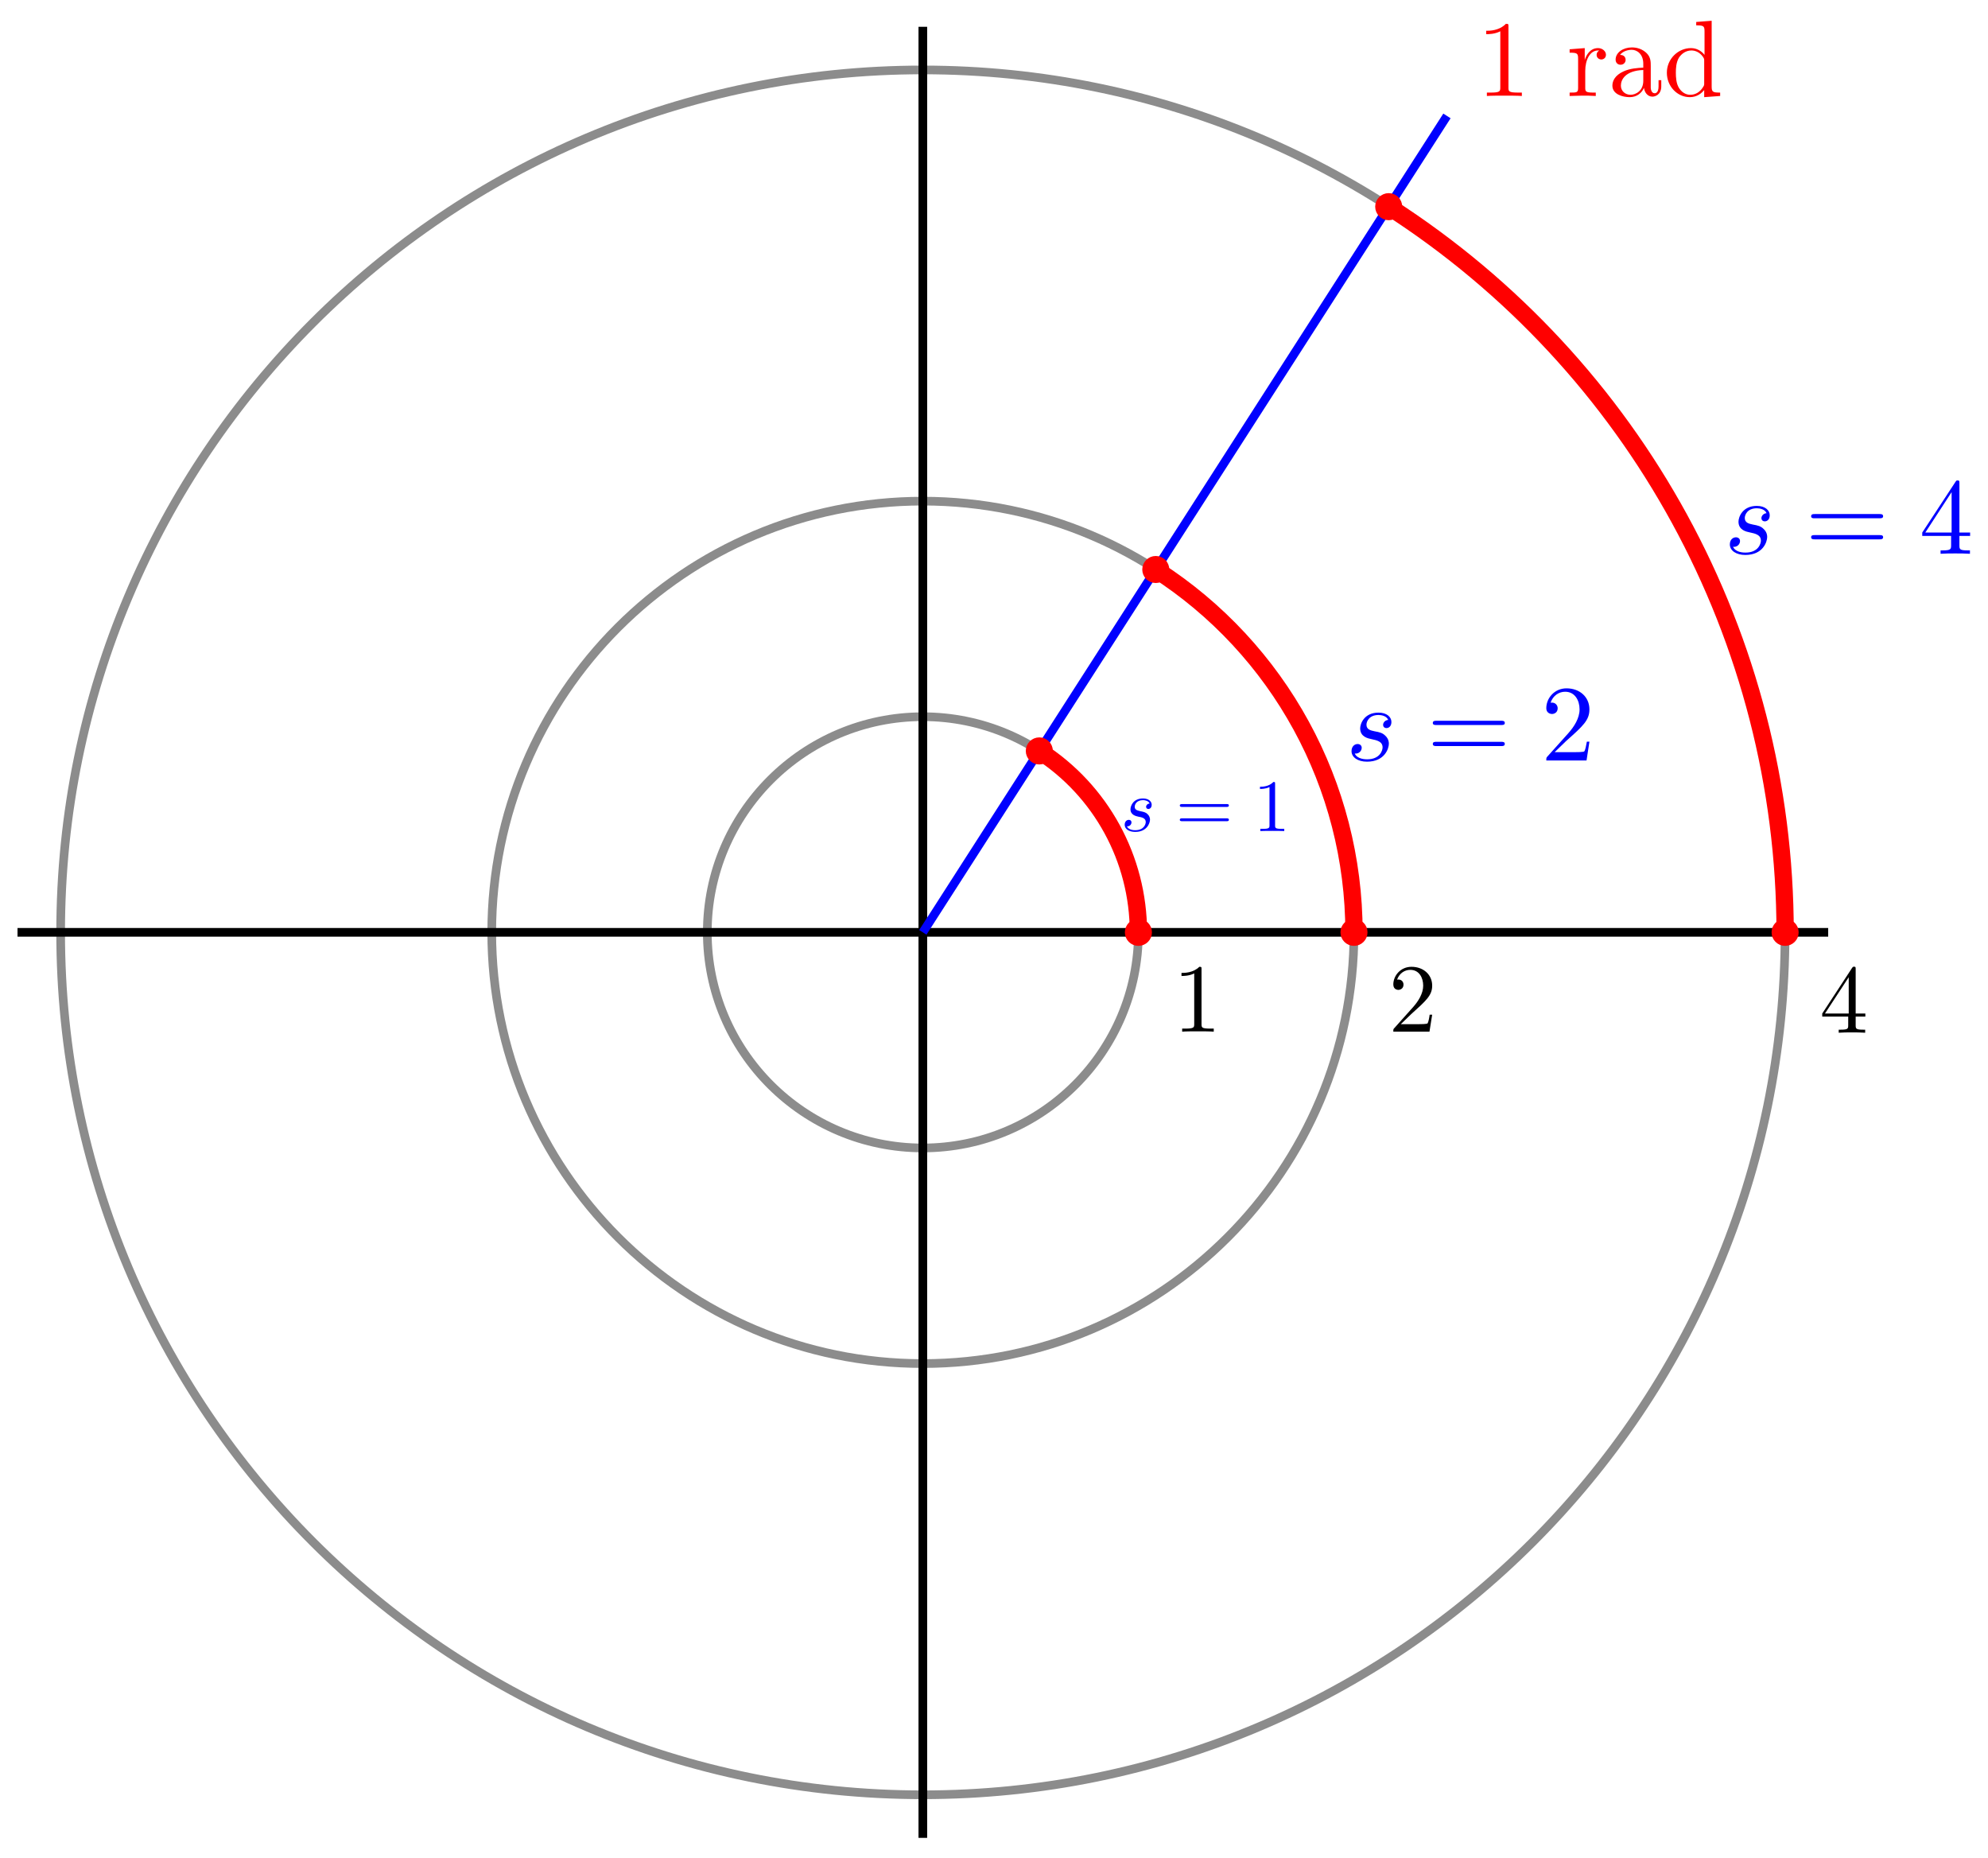 <?xml version="1.0" encoding="UTF-8"?>
<svg xmlns="http://www.w3.org/2000/svg" xmlns:xlink="http://www.w3.org/1999/xlink" width="183pt" height="171pt" viewBox="0 0 183 171" version="1.1">
<defs>
<g>
<symbol overflow="visible" id="glyph0-0">
<path style="stroke:none;" d=""/>
</symbol>
<symbol overflow="visible" id="glyph0-1">
<path style="stroke:none;" d="M 4.172 0 L 4.172 -0.312 L 3.859 -0.312 C 2.953 -0.312 2.938 -0.422 2.938 -0.781 L 2.938 -6.375 C 2.938 -6.625 2.938 -6.641 2.703 -6.641 C 2.078 -6 1.203 -6 0.891 -6 L 0.891 -5.688 C 1.094 -5.688 1.672 -5.688 2.188 -5.953 L 2.188 -0.781 C 2.188 -0.422 2.156 -0.312 1.266 -0.312 L 0.953 -0.312 L 0.953 0 C 1.297 -0.031 2.156 -0.031 2.562 -0.031 C 2.953 -0.031 3.828 -0.031 4.172 0 Z M 4.172 0 "/>
</symbol>
<symbol overflow="visible" id="glyph0-2">
<path style="stroke:none;" d="M 3.625 -3.797 C 3.625 -4.109 3.312 -4.406 2.891 -4.406 C 2.156 -4.406 1.797 -3.734 1.672 -3.312 L 1.672 -4.406 L 0.281 -4.297 L 0.281 -3.984 C 0.984 -3.984 1.062 -3.922 1.062 -3.422 L 1.062 -0.75 C 1.062 -0.312 0.953 -0.312 0.281 -0.312 L 0.281 0 L 1.422 -0.031 C 1.812 -0.031 2.281 -0.031 2.688 0 L 2.688 -0.312 L 2.469 -0.312 C 1.734 -0.312 1.719 -0.422 1.719 -0.781 L 1.719 -2.312 C 1.719 -3.297 2.141 -4.188 2.891 -4.188 C 2.953 -4.188 2.984 -4.188 3 -4.172 C 2.969 -4.172 2.766 -4.047 2.766 -3.781 C 2.766 -3.516 2.984 -3.359 3.203 -3.359 C 3.375 -3.359 3.625 -3.484 3.625 -3.797 Z M 3.625 -3.797 "/>
</symbol>
<symbol overflow="visible" id="glyph0-3">
<path style="stroke:none;" d="M 4.812 -0.891 L 4.812 -1.453 L 4.562 -1.453 L 4.562 -0.891 C 4.562 -0.312 4.312 -0.25 4.203 -0.25 C 3.875 -0.25 3.844 -0.703 3.844 -0.75 L 3.844 -2.734 C 3.844 -3.156 3.844 -3.547 3.484 -3.922 C 3.094 -4.312 2.594 -4.469 2.109 -4.469 C 1.297 -4.469 0.609 -4 0.609 -3.344 C 0.609 -3.047 0.812 -2.875 1.062 -2.875 C 1.344 -2.875 1.531 -3.078 1.531 -3.328 C 1.531 -3.453 1.469 -3.781 1.016 -3.781 C 1.281 -4.141 1.781 -4.25 2.094 -4.25 C 2.578 -4.25 3.156 -3.859 3.156 -2.969 L 3.156 -2.609 C 2.641 -2.578 1.938 -2.547 1.312 -2.25 C 0.562 -1.906 0.312 -1.391 0.312 -0.953 C 0.312 -0.141 1.281 0.109 1.906 0.109 C 2.578 0.109 3.031 -0.297 3.219 -0.75 C 3.266 -0.359 3.531 0.062 4 0.062 C 4.203 0.062 4.812 -0.078 4.812 -0.891 Z M 3.156 -1.391 C 3.156 -0.453 2.438 -0.109 1.984 -0.109 C 1.5 -0.109 1.094 -0.453 1.094 -0.953 C 1.094 -1.5 1.5 -2.328 3.156 -2.391 Z M 3.156 -1.391 "/>
</symbol>
<symbol overflow="visible" id="glyph0-4">
<path style="stroke:none;" d="M 5.25 0 L 5.25 -0.312 C 4.562 -0.312 4.469 -0.375 4.469 -0.875 L 4.469 -6.922 L 3.047 -6.812 L 3.047 -6.5 C 3.734 -6.5 3.812 -6.438 3.812 -5.938 L 3.812 -3.781 C 3.531 -4.141 3.094 -4.406 2.562 -4.406 C 1.391 -4.406 0.344 -3.422 0.344 -2.141 C 0.344 -0.875 1.312 0.109 2.453 0.109 C 3.094 0.109 3.531 -0.234 3.781 -0.547 L 3.781 0.109 Z M 3.781 -1.172 C 3.781 -1 3.781 -0.984 3.672 -0.812 C 3.375 -0.328 2.938 -0.109 2.5 -0.109 C 2.047 -0.109 1.688 -0.375 1.453 -0.75 C 1.203 -1.156 1.172 -1.719 1.172 -2.141 C 1.172 -2.5 1.188 -3.094 1.469 -3.547 C 1.688 -3.859 2.062 -4.188 2.609 -4.188 C 2.953 -4.188 3.375 -4.031 3.672 -3.594 C 3.781 -3.422 3.781 -3.406 3.781 -3.219 Z M 3.781 -1.172 "/>
</symbol>
<symbol overflow="visible" id="glyph1-0">
<path style="stroke:none;" d=""/>
</symbol>
<symbol overflow="visible" id="glyph1-1">
<path style="stroke:none;" d="M 3.766 0 L 3.766 -0.281 L 3.469 -0.281 C 2.656 -0.281 2.641 -0.375 2.641 -0.703 L 2.641 -5.734 C 2.641 -5.953 2.641 -5.969 2.438 -5.969 C 1.875 -5.406 1.078 -5.406 0.797 -5.406 L 0.797 -5.125 C 0.984 -5.125 1.5 -5.125 1.969 -5.359 L 1.969 -0.703 C 1.969 -0.391 1.953 -0.281 1.141 -0.281 L 0.859 -0.281 L 0.859 0 C 1.172 -0.031 1.953 -0.031 2.312 -0.031 C 2.656 -0.031 3.438 -0.031 3.766 0 Z M 3.766 0 "/>
</symbol>
<symbol overflow="visible" id="glyph1-2">
<path style="stroke:none;" d="M 4.031 -1.562 L 3.797 -1.562 C 3.766 -1.297 3.688 -0.891 3.609 -0.766 C 3.547 -0.688 2.953 -0.688 2.75 -0.688 L 1.141 -0.688 L 2.094 -1.609 C 3.484 -2.859 4.031 -3.344 4.031 -4.234 C 4.031 -5.25 3.219 -5.969 2.125 -5.969 C 1.109 -5.969 0.453 -5.141 0.453 -4.344 C 0.453 -3.844 0.891 -3.844 0.922 -3.844 C 1.078 -3.844 1.391 -3.953 1.391 -4.328 C 1.391 -4.562 1.234 -4.797 0.922 -4.797 C 0.844 -4.797 0.828 -4.797 0.797 -4.781 C 1 -5.359 1.484 -5.688 2.016 -5.688 C 2.828 -5.688 3.203 -4.969 3.203 -4.234 C 3.203 -3.516 2.766 -2.812 2.266 -2.25 L 0.547 -0.328 C 0.453 -0.234 0.453 -0.219 0.453 0 L 3.781 0 Z M 4.031 -1.562 "/>
</symbol>
<symbol overflow="visible" id="glyph1-3">
<path style="stroke:none;" d="M 4.219 -1.484 L 4.219 -1.766 L 3.328 -1.766 L 3.328 -5.844 C 3.328 -6.016 3.328 -6.078 3.188 -6.078 C 3.109 -6.078 3.078 -6.078 3 -5.969 L 0.25 -1.766 L 0.25 -1.484 L 2.641 -1.484 L 2.641 -0.703 C 2.641 -0.375 2.625 -0.281 1.953 -0.281 L 1.766 -0.281 L 1.766 0 C 2.141 -0.031 2.594 -0.031 2.984 -0.031 C 3.359 -0.031 3.828 -0.031 4.203 0 L 4.203 -0.281 L 4.016 -0.281 C 3.344 -0.281 3.328 -0.375 3.328 -0.703 L 3.328 -1.484 Z M 2.688 -1.766 L 0.5 -1.766 L 2.688 -5.109 Z M 2.688 -1.766 "/>
</symbol>
<symbol overflow="visible" id="glyph2-0">
<path style="stroke:none;" d=""/>
</symbol>
<symbol overflow="visible" id="glyph2-1">
<path style="stroke:none;" d="M 2.656 -2.531 C 2.469 -2.531 2.328 -2.375 2.328 -2.234 C 2.328 -2.141 2.391 -2.031 2.531 -2.031 C 2.688 -2.031 2.844 -2.156 2.844 -2.422 C 2.844 -2.719 2.562 -3 2.047 -3 C 1.141 -3 0.891 -2.312 0.891 -2 C 0.891 -1.484 1.391 -1.375 1.594 -1.328 C 1.953 -1.266 2.297 -1.188 2.297 -0.828 C 2.297 -0.641 2.141 -0.078 1.328 -0.078 C 1.234 -0.078 0.719 -0.078 0.562 -0.438 C 0.812 -0.406 0.984 -0.609 0.984 -0.797 C 0.984 -0.953 0.875 -1.031 0.734 -1.031 C 0.562 -1.031 0.359 -0.891 0.359 -0.578 C 0.359 -0.203 0.734 0.078 1.328 0.078 C 2.422 0.078 2.688 -0.75 2.688 -1.047 C 2.688 -1.297 2.562 -1.469 2.469 -1.547 C 2.297 -1.734 2.094 -1.766 1.797 -1.828 C 1.547 -1.891 1.281 -1.938 1.281 -2.234 C 1.281 -2.438 1.438 -2.844 2.047 -2.844 C 2.203 -2.844 2.547 -2.797 2.656 -2.531 Z M 2.656 -2.531 "/>
</symbol>
<symbol overflow="visible" id="glyph3-0">
<path style="stroke:none;" d=""/>
</symbol>
<symbol overflow="visible" id="glyph3-1">
<path style="stroke:none;" d="M 4.656 -2.219 C 4.766 -2.219 4.891 -2.219 4.891 -2.359 C 4.891 -2.484 4.766 -2.484 4.672 -2.484 L 0.609 -2.484 C 0.516 -2.484 0.375 -2.484 0.375 -2.359 C 0.375 -2.219 0.516 -2.219 0.609 -2.219 Z M 4.672 -0.906 C 4.766 -0.906 4.891 -0.906 4.891 -1.031 C 4.891 -1.172 4.766 -1.172 4.656 -1.172 L 0.609 -1.172 C 0.516 -1.172 0.375 -1.172 0.375 -1.031 C 0.375 -0.906 0.516 -0.906 0.609 -0.906 Z M 4.672 -0.906 "/>
</symbol>
<symbol overflow="visible" id="glyph3-2">
<path style="stroke:none;" d="M 2 -4.344 C 2 -4.5 2 -4.516 1.844 -4.516 C 1.422 -4.078 0.828 -4.078 0.609 -4.078 L 0.609 -3.875 C 0.734 -3.875 1.141 -3.875 1.484 -4.047 L 1.484 -0.531 C 1.484 -0.297 1.469 -0.203 0.859 -0.203 L 0.641 -0.203 L 0.641 0 C 0.875 -0.016 1.469 -0.016 1.75 -0.016 C 2.016 -0.016 2.609 -0.016 2.844 0 L 2.844 -0.203 L 2.625 -0.203 C 2.016 -0.203 2 -0.281 2 -0.531 Z M 2 -4.344 "/>
</symbol>
<symbol overflow="visible" id="glyph4-0">
<path style="stroke:none;" d=""/>
</symbol>
<symbol overflow="visible" id="glyph4-1">
<path style="stroke:none;" d="M 3.891 -3.734 C 3.625 -3.719 3.422 -3.5 3.422 -3.281 C 3.422 -3.141 3.516 -2.984 3.734 -2.984 C 3.953 -2.984 4.188 -3.156 4.188 -3.547 C 4.188 -4 3.766 -4.406 3 -4.406 C 1.688 -4.406 1.312 -3.391 1.312 -2.953 C 1.312 -2.172 2.047 -2.031 2.344 -1.969 C 2.859 -1.859 3.375 -1.75 3.375 -1.203 C 3.375 -0.953 3.156 -0.109 1.953 -0.109 C 1.812 -0.109 1.047 -0.109 0.812 -0.641 C 1.203 -0.594 1.453 -0.891 1.453 -1.172 C 1.453 -1.391 1.281 -1.516 1.078 -1.516 C 0.812 -1.516 0.516 -1.312 0.516 -0.859 C 0.516 -0.297 1.094 0.109 1.938 0.109 C 3.562 0.109 3.953 -1.094 3.953 -1.547 C 3.953 -1.906 3.766 -2.156 3.641 -2.266 C 3.375 -2.547 3.078 -2.609 2.641 -2.688 C 2.281 -2.766 1.891 -2.844 1.891 -3.297 C 1.891 -3.578 2.125 -4.188 3 -4.188 C 3.25 -4.188 3.75 -4.109 3.891 -3.734 Z M 3.891 -3.734 "/>
</symbol>
<symbol overflow="visible" id="glyph5-0">
<path style="stroke:none;" d=""/>
</symbol>
<symbol overflow="visible" id="glyph5-1">
<path style="stroke:none;" d="M 6.844 -3.266 C 7 -3.266 7.188 -3.266 7.188 -3.453 C 7.188 -3.656 7 -3.656 6.859 -3.656 L 0.891 -3.656 C 0.75 -3.656 0.562 -3.656 0.562 -3.453 C 0.562 -3.266 0.75 -3.266 0.891 -3.266 Z M 6.859 -1.328 C 7 -1.328 7.188 -1.328 7.188 -1.531 C 7.188 -1.719 7 -1.719 6.844 -1.719 L 0.891 -1.719 C 0.75 -1.719 0.562 -1.719 0.562 -1.531 C 0.562 -1.328 0.75 -1.328 0.891 -1.328 Z M 6.859 -1.328 "/>
</symbol>
<symbol overflow="visible" id="glyph5-2">
<path style="stroke:none;" d="M 1.266 -0.766 L 2.328 -1.797 C 3.875 -3.172 4.469 -3.703 4.469 -4.703 C 4.469 -5.844 3.578 -6.641 2.359 -6.641 C 1.234 -6.641 0.5 -5.719 0.5 -4.828 C 0.5 -4.281 1 -4.281 1.031 -4.281 C 1.203 -4.281 1.547 -4.391 1.547 -4.812 C 1.547 -5.062 1.359 -5.328 1.016 -5.328 C 0.938 -5.328 0.922 -5.328 0.891 -5.312 C 1.109 -5.969 1.656 -6.328 2.234 -6.328 C 3.141 -6.328 3.562 -5.516 3.562 -4.703 C 3.562 -3.906 3.078 -3.125 2.516 -2.5 L 0.609 -0.375 C 0.5 -0.266 0.5 -0.234 0.5 0 L 4.203 0 L 4.469 -1.734 L 4.234 -1.734 C 4.172 -1.438 4.109 -1 4 -0.844 C 3.938 -0.766 3.281 -0.766 3.062 -0.766 Z M 1.266 -0.766 "/>
</symbol>
<symbol overflow="visible" id="glyph5-3">
<path style="stroke:none;" d="M 2.938 -1.641 L 2.938 -0.781 C 2.938 -0.422 2.906 -0.312 2.172 -0.312 L 1.969 -0.312 L 1.969 0 C 2.375 -0.031 2.891 -0.031 3.312 -0.031 C 3.734 -0.031 4.25 -0.031 4.672 0 L 4.672 -0.312 L 4.453 -0.312 C 3.719 -0.312 3.703 -0.422 3.703 -0.781 L 3.703 -1.641 L 4.688 -1.641 L 4.688 -1.953 L 3.703 -1.953 L 3.703 -6.484 C 3.703 -6.688 3.703 -6.75 3.531 -6.75 C 3.453 -6.75 3.422 -6.75 3.344 -6.625 L 0.281 -1.953 L 0.281 -1.641 Z M 2.984 -1.953 L 0.562 -1.953 L 2.984 -5.672 Z M 2.984 -1.953 "/>
</symbol>
</g>
</defs>
<g id="surface1">
<path style="fill:none;stroke-width:0.797;stroke-linecap:butt;stroke-linejoin:miter;stroke:rgb(54.999%,54.999%,54.999%);stroke-opacity:1;stroke-miterlimit:10;" d="M 19.842 0.001 C 19.842 10.958 10.959 19.844 -0.002 19.844 C -10.959 19.844 -19.842 10.958 -19.842 0.001 C -19.842 -10.96 -10.959 -19.843 -0.002 -19.843 C 10.959 -19.843 19.842 -10.96 19.842 0.001 Z M 19.842 0.001 " transform="matrix(1,0,0,-1,84.951,85.805)"/>
<path style="fill:none;stroke-width:0.797;stroke-linecap:butt;stroke-linejoin:miter;stroke:rgb(54.999%,54.999%,54.999%);stroke-opacity:1;stroke-miterlimit:10;" d="M 39.686 0.001 C 39.686 21.918 21.916 39.684 -0.002 39.684 C -21.92 39.684 -39.685 21.918 -39.685 0.001 C -39.685 -21.917 -21.92 -39.686 -0.002 -39.686 C 21.916 -39.686 39.686 -21.917 39.686 0.001 Z M 39.686 0.001 " transform="matrix(1,0,0,-1,84.951,85.805)"/>
<path style="fill:none;stroke-width:0.797;stroke-linecap:butt;stroke-linejoin:miter;stroke:rgb(54.999%,54.999%,54.999%);stroke-opacity:1;stroke-miterlimit:10;" d="M 79.369 0.001 C 79.369 43.836 43.834 79.37 -0.002 79.37 C -43.838 79.37 -79.369 43.836 -79.369 0.001 C -79.369 -43.834 -43.838 -79.373 -0.002 -79.373 C 43.834 -79.373 79.369 -43.834 79.369 0.001 Z M 79.369 0.001 " transform="matrix(1,0,0,-1,84.951,85.805)"/>
<path style="fill:none;stroke-width:0.797;stroke-linecap:butt;stroke-linejoin:miter;stroke:rgb(0%,0%,0%);stroke-opacity:1;stroke-miterlimit:10;" d="M -83.338 0.001 L 83.338 0.001 " transform="matrix(1,0,0,-1,84.951,85.805)"/>
<path style="fill:none;stroke-width:0.797;stroke-linecap:butt;stroke-linejoin:miter;stroke:rgb(0%,0%,0%);stroke-opacity:1;stroke-miterlimit:10;" d="M -0.002 -83.337 L -0.002 83.339 " transform="matrix(1,0,0,-1,84.951,85.805)"/>
<path style="fill:none;stroke-width:0.797;stroke-linecap:butt;stroke-linejoin:miter;stroke:rgb(0%,0%,100%);stroke-opacity:1;stroke-miterlimit:10;" d="M -0.002 0.001 L 48.244 75.136 " transform="matrix(1,0,0,-1,84.951,85.805)"/>
<g style="fill:rgb(100%,0%,0%);fill-opacity:1;">
  <use xlink:href="#glyph0-1" x="135.918" y="8.833"/>
</g>
<g style="fill:rgb(100%,0%,0%);fill-opacity:1;">
  <use xlink:href="#glyph0-2" x="144.207" y="8.833"/>
  <use xlink:href="#glyph0-3" x="148.112" y="8.833"/>
  <use xlink:href="#glyph0-4" x="153.094" y="8.833"/>
</g>
<path style="fill-rule:nonzero;fill:rgb(100%,0%,0%);fill-opacity:1;stroke-width:0.399;stroke-linecap:butt;stroke-linejoin:miter;stroke:rgb(100%,0%,0%);stroke-opacity:1;stroke-miterlimit:10;" d="M 20.889 0.001 C 20.889 0.579 20.42 1.048 19.842 1.048 C 19.264 1.048 18.795 0.579 18.795 0.001 C 18.795 -0.577 19.264 -1.046 19.842 -1.046 C 20.42 -1.046 20.889 -0.577 20.889 0.001 Z M 20.889 0.001 " transform="matrix(1,0,0,-1,84.951,85.805)"/>
<g style="fill:rgb(0%,0%,0%);fill-opacity:1;">
  <use xlink:href="#glyph1-1" x="107.962" y="94.945"/>
</g>
<path style="fill-rule:nonzero;fill:rgb(100%,0%,0%);fill-opacity:1;stroke-width:0.399;stroke-linecap:butt;stroke-linejoin:miter;stroke:rgb(100%,0%,0%);stroke-opacity:1;stroke-miterlimit:10;" d="M 11.768 16.696 C 11.768 17.274 11.299 17.743 10.721 17.743 C 10.143 17.743 9.674 17.274 9.674 16.696 C 9.674 16.118 10.143 15.649 10.721 15.649 C 11.299 15.649 11.768 16.118 11.768 16.696 Z M 11.768 16.696 " transform="matrix(1,0,0,-1,84.951,85.805)"/>
<path style="fill:none;stroke-width:1.594;stroke-linecap:butt;stroke-linejoin:miter;stroke:rgb(100%,0%,0%);stroke-opacity:1;stroke-miterlimit:10;" d="M 19.842 0.001 C 19.842 6.755 16.404 13.047 10.721 16.696 " transform="matrix(1,0,0,-1,84.951,85.805)"/>
<g style="fill:rgb(0%,0%,100%);fill-opacity:1;">
  <use xlink:href="#glyph2-1" x="103.172" y="76.483"/>
</g>
<g style="fill:rgb(0%,0%,100%);fill-opacity:1;">
  <use xlink:href="#glyph3-1" x="108.229" y="76.483"/>
</g>
<g style="fill:rgb(0%,0%,100%);fill-opacity:1;">
  <use xlink:href="#glyph3-2" x="115.375" y="76.483"/>
</g>
<path style="fill-rule:nonzero;fill:rgb(100%,0%,0%);fill-opacity:1;stroke-width:0.399;stroke-linecap:butt;stroke-linejoin:miter;stroke:rgb(100%,0%,0%);stroke-opacity:1;stroke-miterlimit:10;" d="M 40.733 0.001 C 40.733 0.579 40.264 1.048 39.686 1.048 C 39.108 1.048 38.639 0.579 38.639 0.001 C 38.639 -0.577 39.108 -1.046 39.686 -1.046 C 40.264 -1.046 40.733 -0.577 40.733 0.001 Z M 40.733 0.001 " transform="matrix(1,0,0,-1,84.951,85.805)"/>
<g style="fill:rgb(0%,0%,0%);fill-opacity:1;">
  <use xlink:href="#glyph1-2" x="127.805" y="94.945"/>
</g>
<path style="fill-rule:nonzero;fill:rgb(100%,0%,0%);fill-opacity:1;stroke-width:0.399;stroke-linecap:butt;stroke-linejoin:miter;stroke:rgb(100%,0%,0%);stroke-opacity:1;stroke-miterlimit:10;" d="M 22.486 33.391 C 22.486 33.969 22.018 34.438 21.44 34.438 C 20.865 34.438 20.397 33.969 20.397 33.391 C 20.397 32.817 20.865 32.348 21.44 32.348 C 22.018 32.348 22.486 32.817 22.486 33.391 Z M 22.486 33.391 " transform="matrix(1,0,0,-1,84.951,85.805)"/>
<path style="fill:none;stroke-width:1.594;stroke-linecap:butt;stroke-linejoin:miter;stroke:rgb(100%,0%,0%);stroke-opacity:1;stroke-miterlimit:10;" d="M 39.686 0.001 C 39.686 13.508 32.811 26.094 21.444 33.391 " transform="matrix(1,0,0,-1,84.951,85.805)"/>
<g style="fill:rgb(0%,0%,100%);fill-opacity:1;">
  <use xlink:href="#glyph4-1" x="123.895" y="69.99"/>
</g>
<g style="fill:rgb(0%,0%,100%);fill-opacity:1;">
  <use xlink:href="#glyph5-1" x="131.332" y="69.99"/>
</g>
<g style="fill:rgb(0%,0%,100%);fill-opacity:1;">
  <use xlink:href="#glyph5-2" x="141.841" y="69.99"/>
</g>
<path style="fill-rule:nonzero;fill:rgb(100%,0%,0%);fill-opacity:1;stroke-width:0.399;stroke-linecap:butt;stroke-linejoin:miter;stroke:rgb(100%,0%,0%);stroke-opacity:1;stroke-miterlimit:10;" d="M 80.42 0.001 C 80.42 0.579 79.951 1.048 79.373 1.048 C 78.795 1.048 78.326 0.579 78.326 0.001 C 78.326 -0.577 78.795 -1.046 79.373 -1.046 C 79.951 -1.046 80.42 -0.577 80.42 0.001 Z M 80.42 0.001 " transform="matrix(1,0,0,-1,84.951,85.805)"/>
<g style="fill:rgb(0%,0%,0%);fill-opacity:1;">
  <use xlink:href="#glyph1-3" x="167.491" y="95.044"/>
</g>
<path style="fill-rule:nonzero;fill:rgb(100%,0%,0%);fill-opacity:1;stroke-width:0.399;stroke-linecap:butt;stroke-linejoin:miter;stroke:rgb(100%,0%,0%);stroke-opacity:1;stroke-miterlimit:10;" d="M 43.928 66.785 C 43.928 67.363 43.459 67.831 42.881 67.831 C 42.307 67.831 41.838 67.363 41.838 66.785 C 41.838 66.206 42.307 65.738 42.881 65.738 C 43.459 65.738 43.928 66.206 43.928 66.785 Z M 43.928 66.785 " transform="matrix(1,0,0,-1,84.951,85.805)"/>
<path style="fill:none;stroke-width:1.594;stroke-linecap:butt;stroke-linejoin:miter;stroke:rgb(100%,0%,0%);stroke-opacity:1;stroke-miterlimit:10;" d="M 79.373 0.001 C 79.373 27.02 65.619 52.187 42.885 66.785 " transform="matrix(1,0,0,-1,84.951,85.805)"/>
<g style="fill:rgb(0%,0%,100%);fill-opacity:1;">
  <use xlink:href="#glyph4-1" x="158.72" y="50.965"/>
</g>
<g style="fill:rgb(0%,0%,100%);fill-opacity:1;">
  <use xlink:href="#glyph5-1" x="166.157" y="50.965"/>
</g>
<g style="fill:rgb(0%,0%,100%);fill-opacity:1;">
  <use xlink:href="#glyph5-3" x="176.666" y="50.965"/>
</g>
</g>
</svg>
